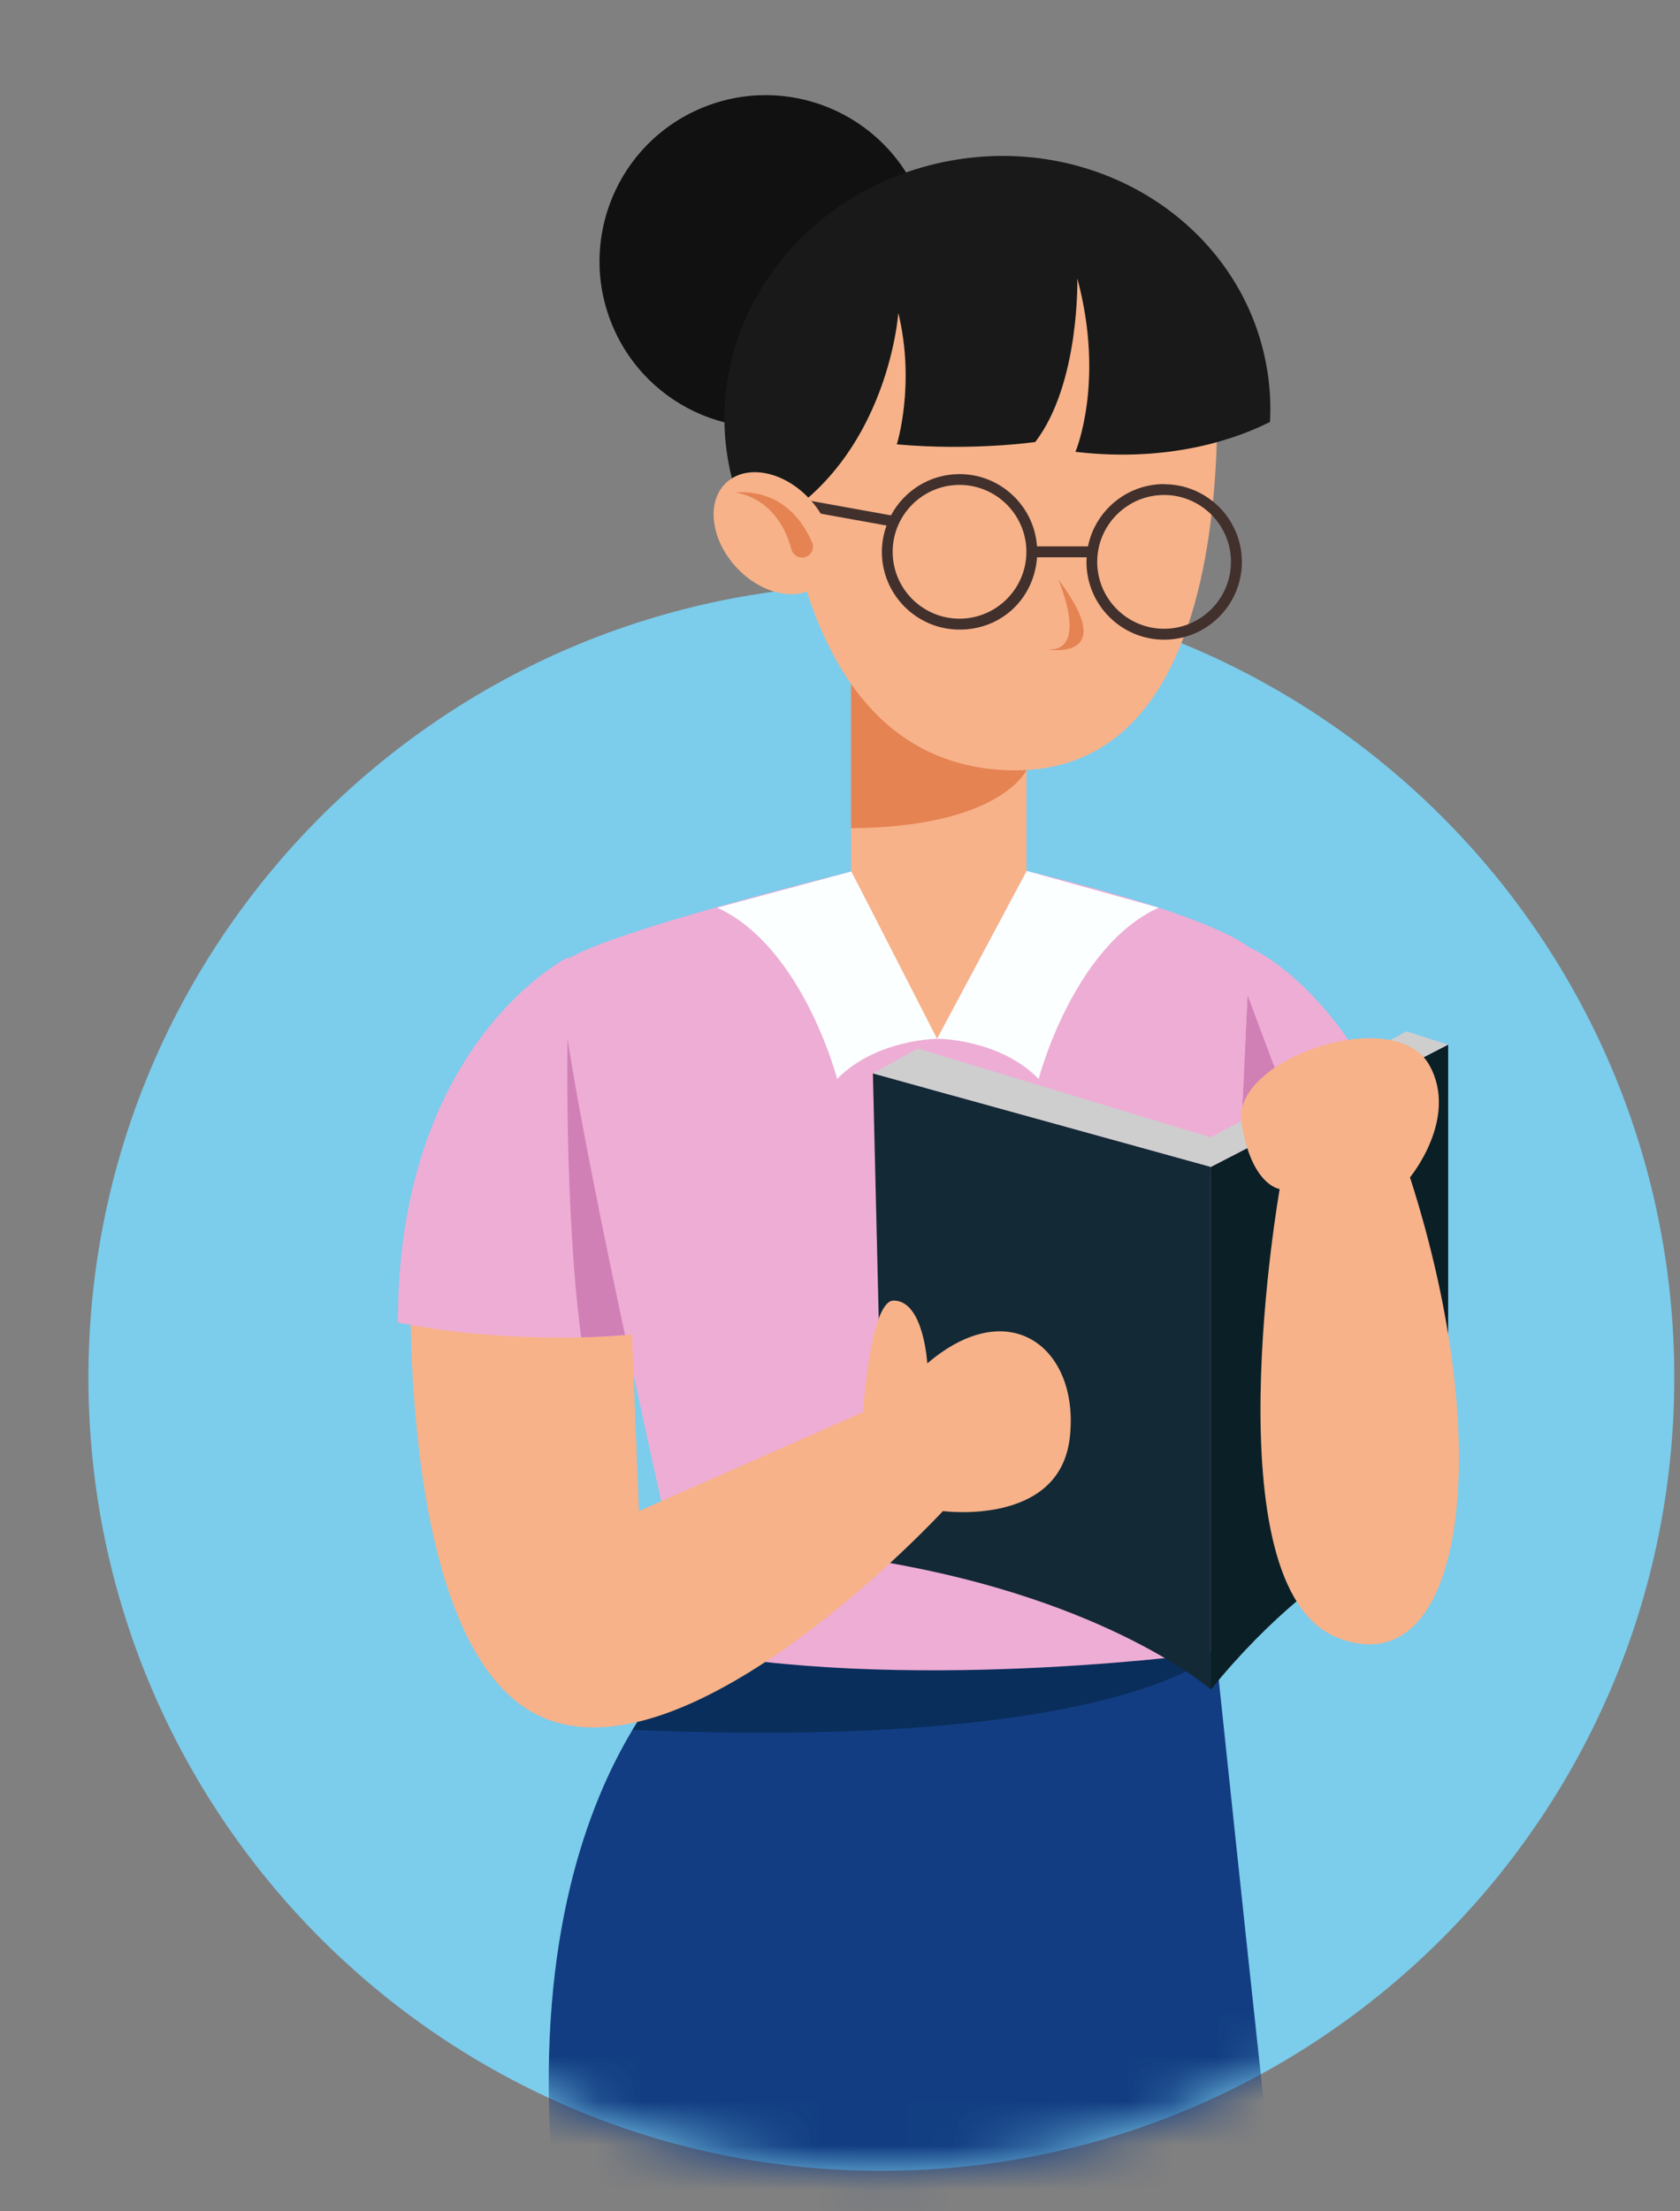 <svg width="38" height="50" viewBox="0 0 38 50" fill="none" xmlns="http://www.w3.org/2000/svg">
<rect x="0" y="0" width="38" height="50" fill="#808080" stroke="none"/>
<path d="M19.935 49.085C29.841 49.085 37.871 41.055 37.871 31.15C37.871 21.244 29.841 13.214 19.935 13.214C10.03 13.214 2 21.244 2 31.15C2 41.055 10.03 49.085 19.935 49.085Z" fill="#7CCCEC"/>
<mask id="mask0_1372_2793" style="mask-type:alpha" maskUnits="userSpaceOnUse" x="0" y="0" width="38" height="50">
<path d="M19.935 49.085C29.841 49.085 37.871 41.055 37.871 31.15C37.871 21.244 29.841 13.214 19.935 13.214C10.03 13.214 2 21.244 2 31.15C2 41.055 10.03 49.085 19.935 49.085Z" fill="#7CCCEC"/>
<path d="M17.935 35.871C27.841 35.871 35.871 27.841 35.871 17.935C35.871 8.03 27.841 0 17.935 0C8.03 0 0 8.03 0 17.935C0 27.841 8.03 35.871 17.935 35.871Z" fill="#7CCCEC"/>
</mask>
<g mask="url(#mask0_1372_2793)">
<path d="M28.267 21.426C28.267 21.426 31.452 22.75 32.498 28.837L26.205 29.315L27.256 21.646L28.267 21.426H28.267Z" fill="#EEADD5"/>
<path d="M28.218 22.504L30.252 27.929L27.948 28.279L28.218 22.504Z" fill="#D180B6"/>
<path d="M28.663 59.063C18.77 61.878 12.41 59.063 12.41 59.063C12.41 59.063 12.97 56.834 12.459 48.562C12.164 43.789 13.296 40.794 14.307 39.113C15.049 37.88 15.726 37.355 15.726 37.355L26.444 37.085L27.47 37.058C27.47 37.058 27.48 37.16 27.5 37.348C27.502 37.357 27.503 37.365 27.503 37.375C27.64 38.68 28.172 43.731 28.541 47.123C28.967 51.045 28.663 59.062 28.663 59.062V59.063Z" fill="#123D82"/>
<path d="M27.524 37.354C27.524 37.354 27.517 37.361 27.503 37.375C27.26 37.593 24.774 39.557 14.308 39.113C15.049 37.88 15.726 37.355 15.726 37.355L26.444 37.085L27.5 37.349L27.525 37.355L27.524 37.354Z" fill="#092E5B"/>
<path d="M28.269 21.426L27.524 37.355C27.524 37.355 20.917 38.283 15.726 37.355C15.726 37.355 14.921 33.865 14.139 30.188C13.609 27.697 13.089 25.119 12.838 23.487C12.695 22.552 12.64 21.925 12.721 21.8C13.014 21.344 16.851 20.313 19.254 19.705H19.258C20.371 19.423 21.175 19.233 21.175 19.233C21.175 19.233 22.061 19.411 23.219 19.693C23.225 19.695 23.231 19.696 23.238 19.697L23.246 19.699C24.165 19.923 25.253 20.21 26.206 20.523C27.086 20.812 27.854 21.122 28.267 21.426H28.269Z" fill="#EEADD5"/>
<path d="M21.194 23.486C21.194 23.486 22.606 23.486 23.493 24.396C23.493 24.396 24.27 21.407 26.208 20.523L23.221 19.692L21.194 23.485V23.486Z" fill="#FBFFFF"/>
<path d="M21.235 23.486C21.235 23.486 19.823 23.486 18.936 24.396C18.936 24.396 18.159 21.408 16.222 20.523L19.258 19.705L21.234 23.486H21.235Z" fill="#FBFFFF"/>
<path d="M21.545 24.828C21.545 25.022 21.388 25.179 21.195 25.179C21.001 25.179 20.844 25.022 20.844 24.828C20.844 24.635 21.001 24.477 21.195 24.477C21.388 24.477 21.545 24.635 21.545 24.828Z" fill="#FBFFFF"/>
<path d="M21.276 26.73C21.469 26.73 21.627 26.572 21.627 26.379C21.627 26.185 21.469 26.028 21.276 26.028C21.082 26.028 20.925 26.185 20.925 26.379C20.925 26.572 21.082 26.73 21.276 26.73Z" fill="#FBFFFF"/>
<path d="M21.44 28.28C21.634 28.28 21.791 28.123 21.791 27.929C21.791 27.735 21.634 27.578 21.44 27.578C21.246 27.578 21.089 27.735 21.089 27.929C21.089 28.123 21.246 28.28 21.44 28.28Z" fill="#FBFFFF"/>
<path d="M19.744 24.27L27.388 26.384V38.202C27.388 38.202 25.111 36.197 20.007 35.32L19.744 24.271V24.27Z" fill="#132936"/>
<path d="M27.389 26.384L32.756 23.619V34.19C32.756 34.19 30.072 34.894 27.389 38.202V26.384Z" fill="#0B1F26"/>
<path d="M32.755 23.62L31.812 23.32L27.388 25.717L20.757 23.708L19.744 24.27L27.388 26.384L32.755 23.62Z" fill="#CECECE"/>
<path d="M9.306 28.196C9.306 28.196 8.834 37.232 12.213 38.804C15.591 40.376 21.328 34.167 21.328 34.167C21.328 34.167 23.96 34.521 24.196 32.518C24.433 30.514 22.86 29.217 20.974 30.828C20.974 30.828 20.896 29.413 20.216 29.407C19.681 29.401 19.521 31.928 19.521 31.928L14.453 34.167L14.183 27.368L11.152 26.702L9.305 28.196H9.306Z" fill="#F7B289"/>
<path d="M18.757 9.381C20.674 8.587 21.585 6.389 20.791 4.472C19.997 2.554 17.798 1.644 15.881 2.438C13.963 3.232 13.053 5.43 13.847 7.348C14.641 9.265 16.84 10.176 18.757 9.381Z" fill="#111111"/>
<path d="M23.219 14.786V19.693L21.194 23.485L19.249 19.686V14.786H23.219Z" fill="#F7B289"/>
<path d="M23.219 17.411C23.219 17.411 22.643 18.701 19.249 18.727V14.786H20.173L22.95 16.742L23.219 17.411Z" fill="#E58353"/>
<path d="M27.384 6.536C27.384 6.536 28.845 17.779 22.665 17.41C16.483 17.041 17.619 6.115 17.619 6.115L20.873 4.913L25.69 4.899L27.384 6.536Z" fill="#F7B289"/>
<path d="M28.666 8.382C28.727 8.772 28.747 9.158 28.726 9.54C28.008 9.903 26.484 10.47 24.326 10.216C24.326 10.216 24.999 8.636 24.368 6.295C24.368 6.295 24.428 8.67 23.417 9.994C23.417 9.994 21.996 10.201 20.285 10.047C20.285 10.047 20.712 8.698 20.319 7.074C20.319 7.074 20.08 10.668 17.037 12.056C16.753 11.527 16.553 10.945 16.454 10.324C15.95 7.151 18.274 4.143 21.647 3.608C25.019 3.072 28.16 5.21 28.665 8.383L28.666 8.382Z" fill="#191919"/>
<path d="M23.933 13.095C23.933 13.095 24.657 14.747 23.685 14.684C23.685 14.684 25.36 14.981 23.933 13.095Z" fill="#E58353"/>
<path d="M26.331 10.946C25.481 10.946 24.771 11.552 24.609 12.354H23.456C23.392 11.442 22.632 10.72 21.704 10.72C21.033 10.72 20.449 11.098 20.153 11.653L17.477 11.169L17.434 11.41L20.053 11.883C19.985 12.069 19.947 12.269 19.947 12.478C19.947 13.447 20.735 14.236 21.705 14.236C22.675 14.236 23.393 13.512 23.457 12.601H24.58C24.578 12.636 24.575 12.67 24.575 12.706C24.575 13.675 25.363 14.464 26.332 14.464C27.301 14.464 28.09 13.676 28.09 12.706C28.09 11.736 27.302 10.949 26.332 10.949L26.331 10.946ZM21.703 13.989C20.869 13.989 20.191 13.31 20.191 12.477C20.191 11.643 20.87 10.964 21.703 10.964C22.537 10.964 23.216 11.643 23.216 12.477C23.216 13.31 22.537 13.989 21.703 13.989ZM26.331 14.217C25.496 14.217 24.818 13.538 24.818 12.704C24.818 11.871 25.497 11.192 26.331 11.192C27.164 11.192 27.843 11.871 27.843 12.704C27.843 13.538 27.164 14.217 26.331 14.217Z" fill="#42302C"/>
<path d="M18.32 11.291C18.901 11.925 18.997 12.781 18.536 13.204C18.074 13.627 17.229 13.454 16.649 12.821C16.068 12.187 15.972 11.33 16.433 10.908C16.895 10.486 17.74 10.657 18.32 11.291Z" fill="#F7B289"/>
<path d="M18.369 12.263C18.171 11.807 17.682 11.055 16.615 11.136C16.615 11.136 17.572 11.196 17.901 12.421C17.931 12.533 18.032 12.611 18.148 12.607C18.322 12.603 18.438 12.424 18.369 12.263Z" fill="#E58353"/>
<path d="M31.892 26.622C31.892 26.622 32.997 25.293 32.335 24.091C31.559 22.682 27.858 23.94 28.079 25.374C28.3 26.809 28.945 26.885 28.945 26.885C28.945 26.885 27.364 35.864 30.236 37.023C33.108 38.182 33.881 32.799 31.893 26.622H31.892Z" fill="#F7B289"/>
<path d="M16.159 29.903C15.778 29.981 15.399 30.046 15.028 30.094C14.375 30.18 13.743 30.224 13.147 30.238C10.779 30.299 9 29.902 9 29.902C8.997 23.558 12.85 21.645 12.85 21.645L16.116 24.538L16.16 29.902L16.159 29.903Z" fill="#EEADD5"/>
<path d="M14.138 30.188C13.798 30.214 13.466 30.232 13.145 30.239C12.767 27.349 12.837 23.56 12.838 23.487C13.088 25.121 13.607 27.697 14.138 30.188Z" fill="#D180B6"/>
</g>
</svg>
